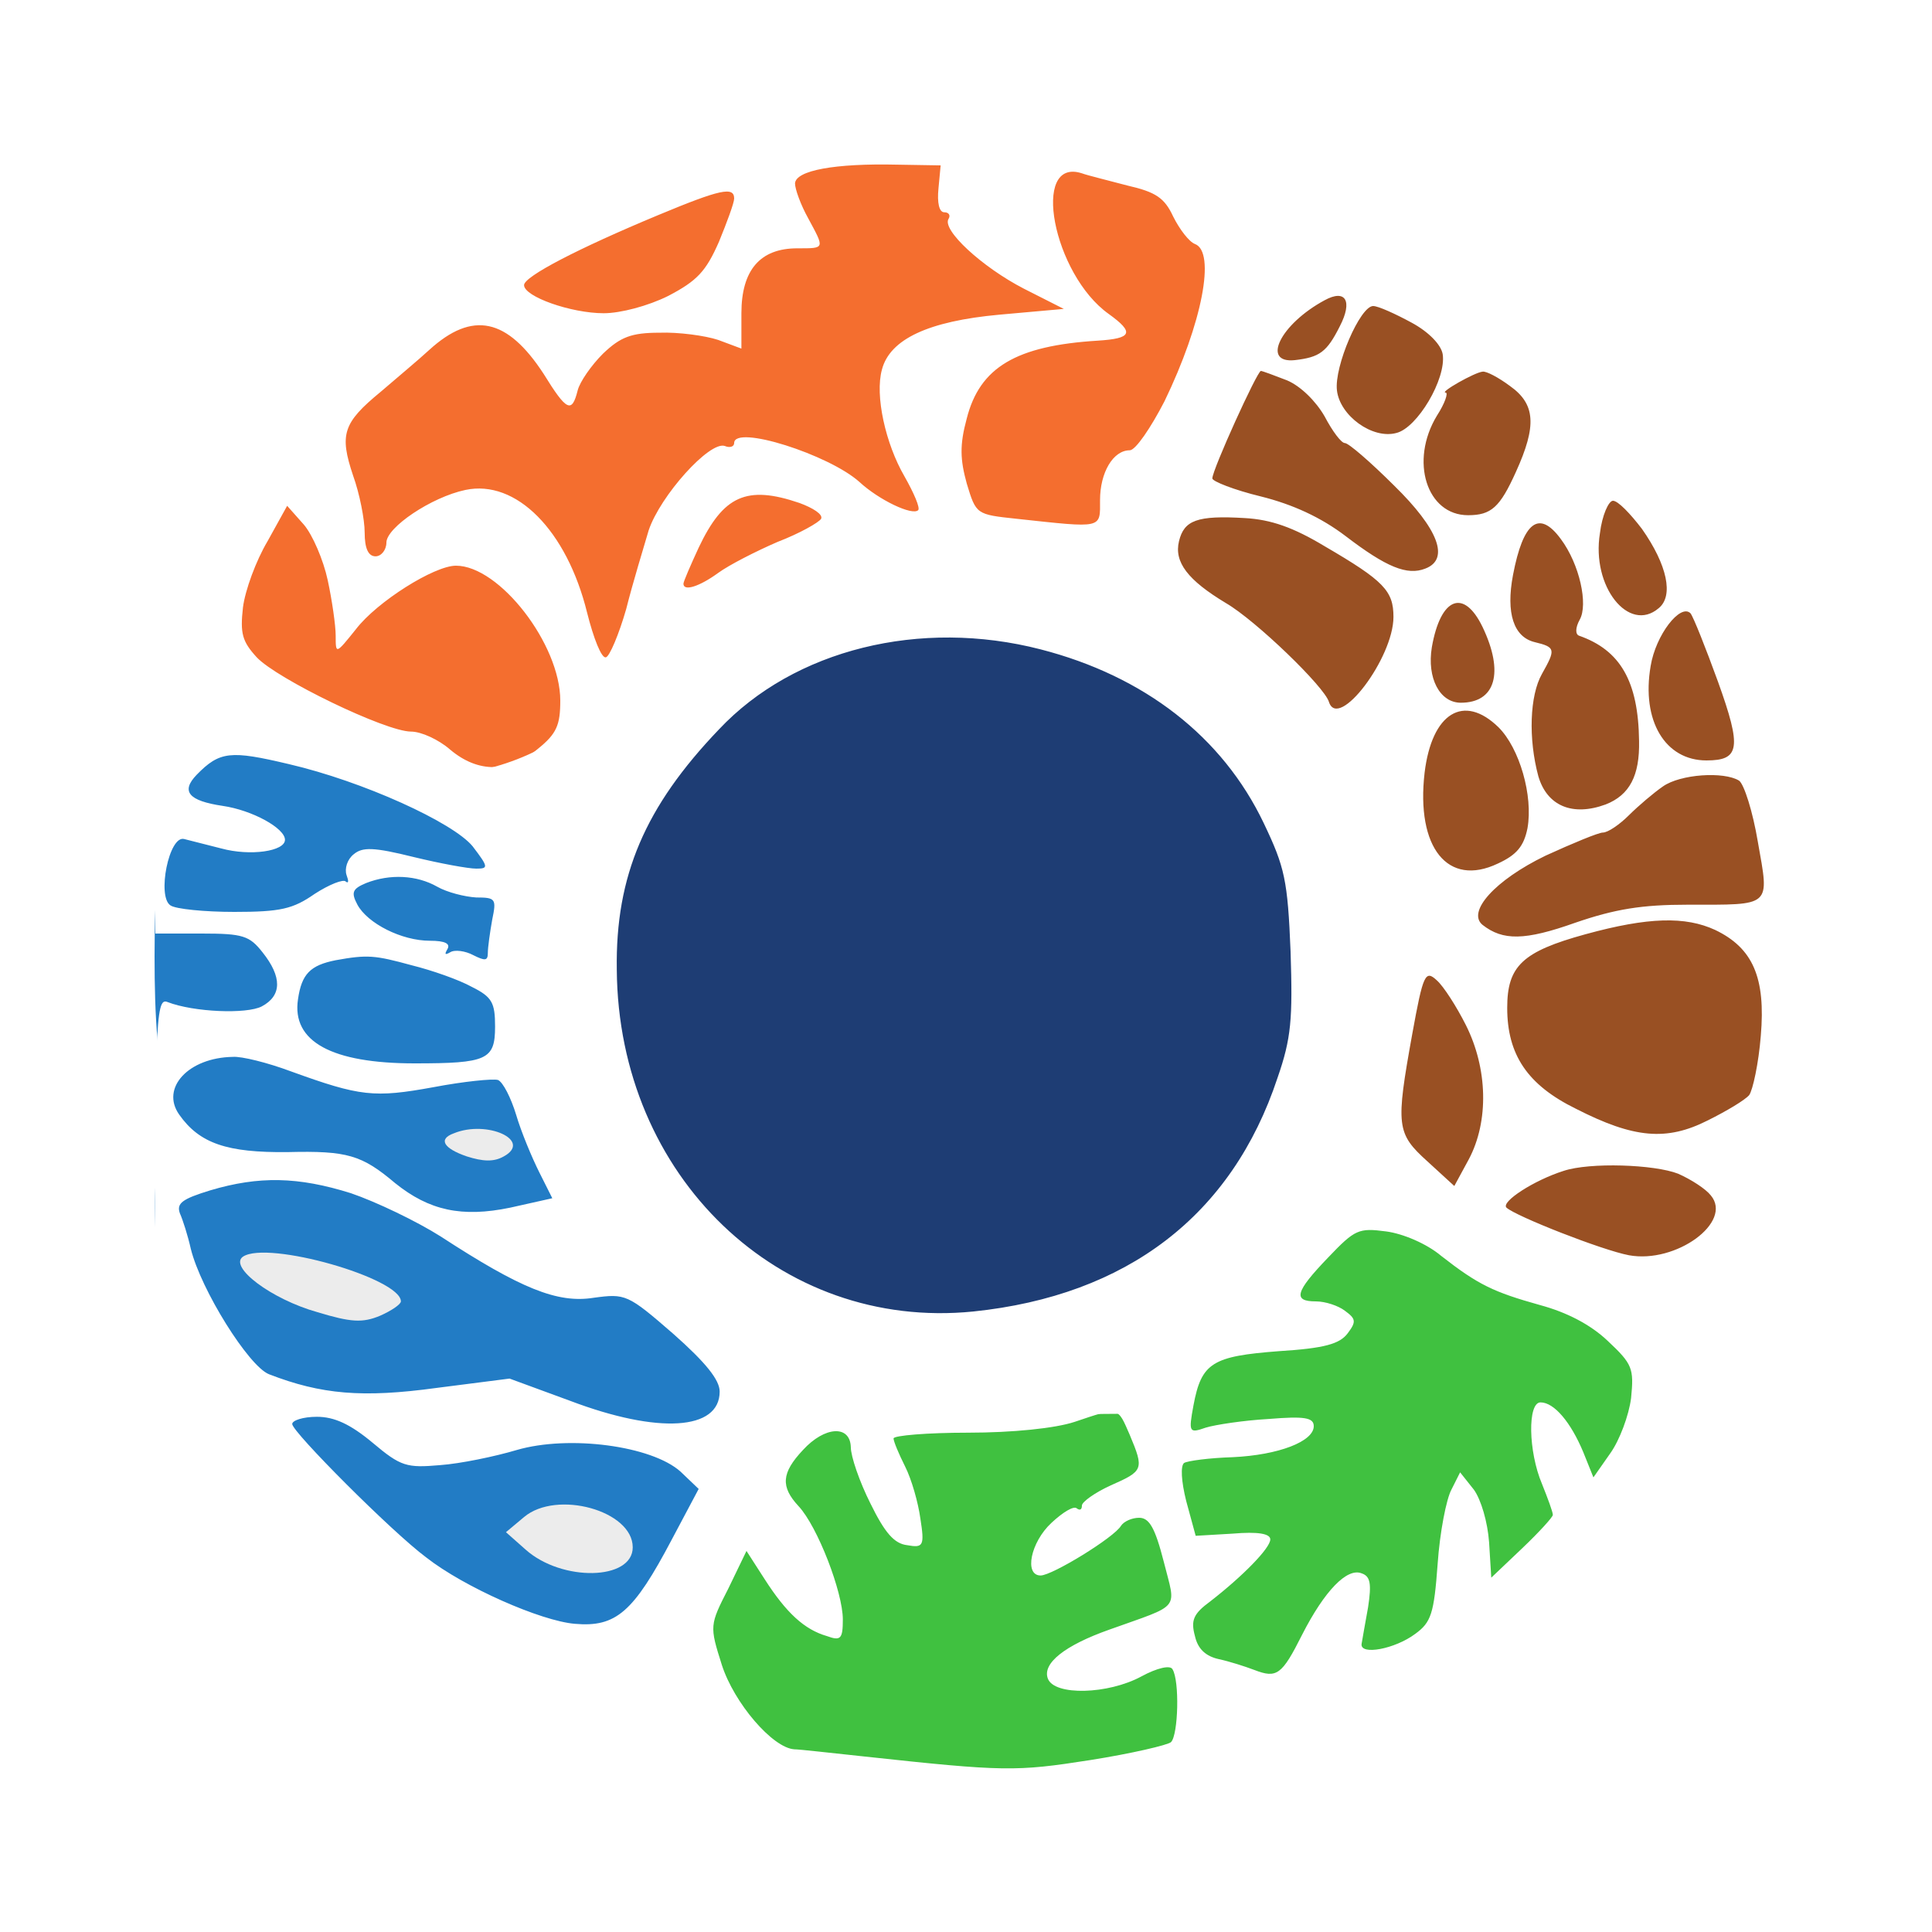 <svg width="100" height="100" viewBox="0 0 100 100" fill="none" xmlns="http://www.w3.org/2000/svg">
<rect width="100" height="100" fill="white"/>
<g clip-path="url(#clip0_23_658)">
<path d="M73.475 65.195C75.463 66.763 75.838 67.136 75.688 67.36C75.575 67.509 75.987 67.546 76.55 67.397C77.487 67.21 77.487 67.173 76.7 67.061C76.25 66.987 75.688 66.613 75.5 66.203C75.275 65.829 74.862 65.493 74.6 65.493C74.3 65.493 73.888 65.232 73.625 64.933C73.362 64.635 72.987 64.373 72.763 64.373C72.575 64.373 72.875 64.746 73.475 65.195Z" fill="#409640"/>
<path d="M69.125 66.987C69.425 67.173 70.025 67.36 70.4 67.36C71.375 67.36 71.075 67.136 69.687 66.837C68.862 66.65 68.712 66.688 69.125 66.987Z" fill="#409640"/>
<path d="M70.738 68.181C70.813 68.443 70.513 69.078 70.025 69.6C69.238 70.459 69.201 70.571 69.838 70.571C70.213 70.571 70.475 70.384 70.363 70.123C70.288 69.899 70.475 69.488 70.813 69.227C71.451 68.704 71.563 67.734 70.963 67.734C70.738 67.734 70.626 67.957 70.738 68.181Z" fill="#409640"/>
<path d="M77.15 68.031C77.338 68.33 79.625 68.181 79.625 67.882C79.625 67.808 79.025 67.733 78.275 67.733C77.562 67.733 77.037 67.882 77.15 68.031Z" fill="#409640"/>
<path d="M80.487 68.219C80.862 68.555 80.975 68.853 80.75 68.928C80.562 68.965 80.675 69.227 81.087 69.488C81.65 69.861 81.837 69.824 82.025 69.413C82.137 69.04 82.025 68.965 81.612 69.115C81.2 69.264 81.087 69.189 81.275 68.928C81.425 68.704 81.162 68.331 80.675 68.107C79.887 67.733 79.85 67.733 80.487 68.219Z" fill="#409640"/>
<path d="M62.938 70.944C62.6 71.28 62.45 71.653 62.563 71.765C62.675 71.915 62.938 71.765 63.125 71.466C63.275 71.205 64.175 70.832 65.075 70.72L66.688 70.459L65.113 70.384C64.138 70.347 63.35 70.57 62.938 70.944Z" fill="#409640"/>
<path d="M68.113 72.698C69.313 73.706 69.35 74.005 68.488 74.677C68.113 74.938 68 75.2 68.263 75.2C68.488 75.2 68.975 74.826 69.313 74.341C69.875 73.557 69.838 73.482 68.863 72.698C67.475 71.578 66.838 71.578 68.113 72.698Z" fill="#409640"/>
<path d="M62.038 72.661C62 73.483 62.45 73.744 63.125 73.258C63.575 72.96 63.575 72.922 63.05 73.109C62.675 73.221 62.375 73.072 62.263 72.661C62.113 72.064 62.075 72.064 62.038 72.661Z" fill="#409640"/>
<path d="M81.35 73.184C82.025 74.154 82.4 74.192 82.025 73.221C81.913 72.922 81.575 72.549 81.275 72.437C80.863 72.288 80.863 72.437 81.35 73.184Z" fill="#409640"/>
<path d="M75.725 73.856C75.837 74.192 76.137 74.453 76.325 74.453C76.812 74.453 76.512 73.594 75.95 73.408C75.687 73.333 75.575 73.483 75.725 73.856Z" fill="#409640"/>
<path d="M74 74.715C74 75.349 74.3 75.312 74.975 74.677C75.425 74.192 75.425 74.117 74.75 74.192C74.338 74.229 74 74.453 74 74.715Z" fill="#409640"/>
<path d="M78.313 74.827C78.2 75.2 78.275 75.872 78.5 76.32C78.8 76.843 78.8 77.067 78.5 77.067C78.275 77.067 78.2 77.216 78.313 77.44C78.425 77.627 78.725 77.814 78.913 77.814C79.138 77.814 79.175 77.627 79.063 77.44C78.95 77.216 79.025 77.067 79.25 77.067C79.475 77.067 79.4 76.805 79.063 76.469C78.688 76.059 78.538 75.536 78.65 74.976C78.95 73.894 78.65 73.781 78.313 74.827Z" fill="#409640"/>
<path d="M50 74.752C50 74.901 50.638 74.976 51.425 74.901C53.825 74.677 54.013 74.528 51.987 74.491C50.9 74.491 50 74.603 50 74.752Z" fill="#409640"/>
<path d="M47.338 76.021C47.675 76.992 48.538 77.178 48.763 76.32C48.913 75.871 48.875 75.834 48.575 76.282C48.275 76.693 48.163 76.618 47.938 75.984C47.825 75.573 47.563 75.2 47.375 75.2C47.188 75.2 47.15 75.573 47.338 76.021Z" fill="#409640"/>
<path d="M66.125 75.573C65.638 75.909 65.638 75.947 66.125 75.947C66.425 75.947 66.95 75.76 67.25 75.573C67.738 75.237 67.738 75.2 67.25 75.2C66.95 75.2 66.425 75.387 66.125 75.573Z" fill="#409640"/>
<path d="M55.363 76.88C55.363 77.216 55.513 77.29 55.775 77.104C56 76.954 56.45 76.693 56.75 76.581C57.088 76.469 56.938 76.357 56.338 76.357C55.738 76.32 55.363 76.506 55.363 76.88Z" fill="#409640"/>
<path d="M66.125 77.066C66.125 77.253 65.487 77.514 64.737 77.738C63.95 77.925 63.65 78.111 64.062 78.149C64.7 78.186 64.7 78.261 64.25 78.559C63.837 78.821 63.95 78.933 64.812 78.895C65.45 78.895 65.712 78.783 65.487 78.671C64.4 78.261 65.112 77.85 66.612 77.999C67.7 78.111 67.962 78.074 67.437 77.85L66.687 77.551L67.437 77.365C68.075 77.253 68 77.178 67.175 76.991C66.575 76.879 66.125 76.917 66.125 77.066Z" fill="#409640"/>
<path d="M43.588 77.888C43.85 78.261 44.225 78.56 44.413 78.56C44.6 78.56 44.75 78.261 44.713 77.888C44.713 77.477 44.638 77.44 44.488 77.739C44.338 78.112 44.188 78.112 43.7 77.739C43.138 77.291 43.1 77.328 43.588 77.888Z" fill="#409640"/>
<path d="M53.375 77.813C53.375 78 53.413 78.224 53.487 78.299C53.525 78.373 53.263 78.709 52.925 79.083C52.513 79.493 52.25 80.315 52.25 81.211C52.25 82.517 52.325 82.629 53.112 82.517C53.562 82.405 54.125 82.331 54.312 82.293C54.538 82.256 54.275 82.107 53.75 81.957C52.737 81.696 52.212 80.165 53 79.68C53.225 79.531 53.45 79.12 53.525 78.784C53.562 78.411 53.862 77.963 54.163 77.776C54.575 77.515 54.575 77.44 54.05 77.44C53.675 77.44 53.375 77.589 53.375 77.813Z" fill="#409640"/>
<path d="M79.063 78.821L78.425 79.866L79.288 79.045C79.738 78.597 80.038 78.112 79.925 77.999C79.813 77.888 79.438 78.261 79.063 78.821Z" fill="#409640"/>
<path d="M48.35 78.859C48.2 79.344 48.163 79.829 48.275 79.941C48.388 80.091 48.313 80.389 48.088 80.688C47.788 81.024 47.788 81.173 48.088 81.173C48.575 81.173 48.988 79.643 48.8 78.672C48.65 78.112 48.613 78.112 48.35 78.859Z" fill="#409640"/>
<path d="M44.75 79.194C44.75 79.754 45.688 80.688 46.737 81.21C47.45 81.546 47.45 81.472 46.625 80.8C46.1 80.352 45.462 79.717 45.237 79.381C44.975 79.045 44.75 78.97 44.75 79.194Z" fill="#409640"/>
<path d="M56.375 80.874C55.438 81.509 54.987 81.92 55.325 81.808C55.663 81.696 56 81.696 56.075 81.882C56.15 82.032 56.675 81.584 57.237 80.912C58.55 79.418 58.513 79.418 56.375 80.874Z" fill="#409640"/>
<path d="M70.138 80.427C70.513 80.837 70.813 81.173 70.888 81.173C70.925 81.173 70.925 80.837 70.888 80.427C70.85 79.979 70.588 79.68 70.175 79.68C69.538 79.68 69.538 79.717 70.138 80.427Z" fill="#409640"/>
<path d="M73.55 81.546C73.438 82.181 73.475 82.778 73.625 82.853C73.738 82.927 73.888 82.405 73.925 81.695C74.038 80.127 73.775 80.015 73.55 81.546Z" fill="#409640"/>
<path d="M64.888 81.845C64.513 82.219 64.25 82.741 64.25 83.003C64.25 83.264 63.988 83.376 63.538 83.227C63.163 83.115 62.675 83.264 62.413 83.563C61.925 84.16 62.188 85.653 62.788 85.653C63.275 85.653 63.2 84.981 62.675 84.795C62.3 84.683 62.375 84.421 62.863 83.936C63.2 83.563 63.5 83.413 63.5 83.637C63.5 83.824 63.8 84.011 64.175 84.011C64.7 84.011 64.813 83.787 64.7 83.152C64.625 82.667 64.7 82.293 64.925 82.293C65.113 82.293 65.375 82.032 65.525 81.733C65.788 80.987 65.638 81.024 64.888 81.845Z" fill="#409640"/>
<path d="M59.375 82.48C59.113 82.816 59 83.152 59.15 83.301C59.263 83.413 59.375 83.338 59.375 83.077C59.375 82.816 59.563 82.741 59.75 82.853C59.975 82.965 60.125 82.816 60.125 82.517C60.125 81.77 59.975 81.77 59.375 82.48Z" fill="#409640"/>
<path d="M39.125 82.816C39.125 82.928 39.65 83.488 40.25 84.085C41.6 85.429 41.712 85.13 40.438 83.674C39.612 82.741 39.125 82.442 39.125 82.816Z" fill="#409640"/>
<path d="M43.925 84.16C43.85 84.981 43.925 85.653 44.075 85.653C44.262 85.653 44.375 84.981 44.375 84.16C44.375 83.339 44.3 82.667 44.225 82.667C44.15 82.667 44 83.339 43.925 84.16Z" fill="#409640"/>
<path d="M46.625 83.786C46.625 83.973 46.888 84.16 47.188 84.16C47.487 84.16 47.75 83.973 47.75 83.786C47.75 83.562 47.487 83.413 47.188 83.413C46.888 83.413 46.625 83.562 46.625 83.786Z" fill="#409640"/>
<path d="M56.562 83.787C56.3 84.235 56.638 84.235 57.688 83.787C58.4 83.488 58.4 83.451 57.612 83.451C57.163 83.413 56.675 83.563 56.562 83.787Z" fill="#409640"/>
<path d="M54.8 84.496C54.95 84.869 54.8 84.981 54.2 84.832C53.6 84.683 53.488 84.757 53.638 85.205C53.788 85.541 53.713 85.691 53.488 85.541C53.3 85.429 53.113 85.541 53.113 85.84C53.113 86.661 53.488 86.512 54.8 85.168C55.813 84.16 55.888 83.936 55.288 83.936C54.838 83.936 54.65 84.123 54.8 84.496Z" fill="#409640"/>
<path d="M37.625 84.832C38.038 85.653 38.788 85.653 38.712 84.795C38.712 84.496 38.638 84.496 38.487 84.832C38.337 85.205 38.15 85.168 37.737 84.645C37.25 84.011 37.25 84.048 37.625 84.832Z" fill="#409640"/>
<path d="M50.75 84.533C50.75 84.72 51.013 84.907 51.312 84.907C51.612 84.907 51.875 84.72 51.875 84.533C51.875 84.309 51.612 84.16 51.312 84.16C51.013 84.16 50.75 84.309 50.75 84.533Z" fill="#409640"/>
<path d="M50.038 87.258C50 87.856 50.188 87.93 51.462 87.707C52.625 87.52 52.962 87.594 53.15 88.154C53.375 88.677 53.487 88.715 53.75 88.266C54.275 87.445 53.9 87.221 52.062 87.258C51.125 87.296 50.3 87.147 50.225 86.96C50.112 86.736 50.038 86.885 50.038 87.258Z" fill="#409640"/>
<path d="M39.013 87.408C38.525 87.856 38.75 88.229 39.988 89.2C40.925 89.872 41.863 90.171 43.475 90.283C44.938 90.395 45.388 90.357 44.75 90.133C43.963 89.872 44.15 89.835 45.613 89.797C46.625 89.76 47.338 89.611 47.188 89.424C47.075 89.237 47.488 89.088 48.125 89.088C48.763 89.125 49.363 89.013 49.513 88.901C49.625 88.752 49.175 88.64 48.463 88.64C47.75 88.64 47 88.789 46.813 88.976C46.438 89.312 43.813 89.573 41.713 89.424C40.55 89.387 38.938 88.117 39.313 87.557C39.575 87.109 39.388 86.997 39.013 87.408Z" fill="#409640"/>
<path d="M58.438 87.557C57.838 87.818 57.95 87.856 58.925 87.744C59.563 87.669 60.125 87.744 60.125 87.93C60.125 88.154 60.313 88.192 60.538 88.042C60.838 87.893 60.8 87.706 60.463 87.482C59.825 87.072 59.413 87.109 58.438 87.557Z" fill="#409640"/>
<path d="M52.962 89.125C53.15 89.312 53.675 89.386 54.162 89.312C54.912 89.2 54.875 89.125 53.825 88.976C53.075 88.864 52.737 88.901 52.962 89.125Z" fill="#409640"/>
<path d="M58.813 89.946C58.213 90.245 57.95 90.469 58.25 90.469C58.55 90.469 59.225 90.245 59.75 89.946C60.95 89.274 60.313 89.274 58.813 89.946Z" fill="#409640"/>
<path d="M55.026 90.544C54.913 90.731 55.363 90.88 55.963 90.88C56.601 90.88 57.126 90.805 57.126 90.731C57.126 90.432 55.213 90.245 55.026 90.544Z" fill="#409640"/>
<path d="M49.738 91.141C50.075 91.216 50.675 91.216 51.05 91.141C51.388 91.028 51.088 90.954 50.375 90.954C49.663 90.954 49.363 91.028 49.738 91.141Z" fill="#409640"/>
<path d="M70.1 65.083C69.95 65.307 69.95 65.68 70.1 65.942C70.25 66.166 70.213 66.24 69.95 66.091C69.725 65.979 69.463 66.016 69.35 66.203C69.237 66.39 69.575 66.651 70.062 66.763C70.588 66.912 70.925 67.174 70.812 67.323C70.7 67.51 70.812 67.734 71.037 67.808C71.675 68.032 70.662 70.571 69.912 70.683C69.575 70.72 68.112 70.758 66.65 70.72C63.875 70.72 62.375 71.392 62.375 72.699C62.375 73.184 62.562 73.222 63.5 72.886C64.138 72.699 65.375 72.587 66.312 72.662C67.925 72.774 68.525 72.475 67.55 72.102C67.287 71.99 67.25 71.878 67.438 71.878C67.662 71.84 68.3 72.214 68.862 72.699C69.838 73.483 69.875 73.558 69.312 74.342C68.975 74.79 68 75.387 67.138 75.648C66.275 75.872 65.45 76.283 65.3 76.47C65 76.918 65.263 77.44 65.787 77.44C66.013 77.44 66.088 77.291 65.938 77.104C65.825 76.918 66.2 76.806 66.763 76.843C68.112 76.992 68.45 78.187 67.175 78.224C66.688 78.224 66.537 78.336 66.8 78.448C67.025 78.523 67.138 78.822 66.987 79.046C66.838 79.307 67.062 79.232 67.475 78.934C67.85 78.635 68.075 78.523 67.925 78.71C67.775 78.896 67.812 79.307 68 79.68C68.3 80.203 68.188 80.278 67.475 80.166C66.987 80.054 66.425 80.24 66.088 80.651C65.787 81.024 65.75 81.211 65.938 81.099C66.162 80.95 66.388 81.211 66.388 81.659C66.463 82.294 66.388 82.368 66.125 81.92C65.825 81.435 65.713 81.472 65.188 82.107C64.888 82.518 64.7 83.115 64.775 83.451C64.85 83.862 64.662 84.011 64.062 83.974C62.75 83.824 62.15 84.347 62.825 85.056C63.35 85.542 63.462 85.579 63.65 85.094C63.763 84.795 64.062 84.534 64.325 84.534C64.7 84.534 64.7 84.608 64.287 84.87C63.612 85.28 64.4 85.766 65.3 85.467C66.2 85.168 67.588 82.854 67.362 81.995C67.25 81.472 67.475 81.174 68.338 80.8C68.975 80.539 69.5 80.203 69.5 80.016C69.5 79.83 69.8 79.68 70.175 79.68C70.925 79.68 71.75 81.248 71.75 82.779C71.75 83.376 71.9 83.75 72.125 83.6C72.35 83.488 72.5 83.526 72.5 83.712C72.5 83.899 72.725 84.048 72.987 84.048C73.25 84.048 73.475 83.488 73.55 82.704C73.588 81.958 73.662 80.502 73.775 79.494C73.85 78.448 73.963 77.328 73.963 76.955C74 76.582 74.188 76.395 74.375 76.507C74.6 76.619 74.75 76.507 74.75 76.208C74.75 75.499 75.838 75.088 76.438 75.574C76.662 75.76 77.037 75.798 77.188 75.648C77.375 75.499 77.375 75.611 77.225 75.872C77.075 76.134 77.15 76.582 77.375 76.88C77.638 77.179 77.713 77.44 77.525 77.44C77.375 77.44 77.6 77.776 78.05 78.187C78.875 78.971 79.438 79.195 79.062 78.56C78.95 78.336 79.025 78.187 79.213 78.187C79.85 78.187 79.7 77.515 78.838 76.656C78.237 76.059 78.125 75.648 78.312 74.752C78.463 74.118 78.425 73.707 78.237 73.819C78.05 73.931 77.9 73.371 77.938 72.587C77.938 71.766 78.088 71.28 78.275 71.467C78.688 71.878 79.7 71.504 79.4 71.056C79.025 70.422 79.812 70.72 80.787 71.579C81.312 72.027 81.912 72.886 82.1 73.483C82.438 74.491 82.513 74.528 83.112 73.931C83.787 73.222 83.938 71.952 83.412 71.131C83.188 70.795 83 70.758 82.85 71.056C82.7 71.28 82.362 71.467 82.138 71.467C81.838 71.467 81.875 71.355 82.213 71.131C82.588 70.907 82.625 70.646 82.325 70.123C82.1 69.712 81.838 69.451 81.725 69.488C81.125 69.638 80 69.078 80 68.592C80 68.182 79.625 68.07 78.688 68.182C77.825 68.219 77.225 68.07 77.037 67.771C76.85 67.472 76.438 67.36 76.062 67.472C75.725 67.622 75.575 67.584 75.688 67.398C75.8 67.211 75.725 66.95 75.537 66.8C75.35 66.688 75.013 66.875 74.825 67.211C74.525 67.734 74.45 67.734 74.263 67.025C74.15 66.576 74.225 66.315 74.412 66.464C75.088 66.875 74.713 66.166 73.925 65.457C73.025 64.747 71.525 64.486 71.938 65.121C72.237 65.643 71.263 65.606 70.737 65.083C70.438 64.784 70.25 64.784 70.1 65.083ZM76.55 74.006C76.625 74.267 76.287 74.454 75.725 74.454C74.713 74.454 74.412 73.894 75.237 73.595C75.875 73.334 76.362 73.483 76.55 74.006ZM70.85 74.64C70.85 75.163 70.625 75.574 70.362 75.574C69.725 75.574 69.725 74.827 70.362 74.79C70.7 74.79 70.7 74.715 70.325 74.566C70.1 74.491 69.95 74.23 70.1 74.043C70.475 73.408 70.85 73.707 70.85 74.64Z" fill="#40C140"/>
<path d="M56 74.416C56 74.603 56.263 75.051 56.6 75.387C57.125 75.872 57.312 75.91 57.538 75.499C58.1 74.603 57.875 74.08 56.938 74.08C56.413 74.08 56 74.23 56 74.416Z" fill="#40C140"/>
<path d="M53.638 74.715C53.488 74.827 52.1 74.939 50.563 74.901C47.525 74.864 47.338 75.013 48.313 76.693C48.875 77.701 49.063 79.979 48.575 80.613C48.425 80.837 47.825 81.211 47.263 81.472C46.4 81.845 46.025 81.808 45.2 81.323C44.638 81.024 44.488 80.837 44.825 80.949C45.388 81.099 45.388 80.987 45.05 79.941C44.525 78.485 43.588 77.664 43.175 78.299C42.988 78.597 42.875 78.597 42.875 78.336C42.875 77.664 43.325 77.44 43.85 77.851C44.263 78.187 44.263 78 44 76.992C43.775 76.32 43.625 75.723 43.625 75.723C43.625 75.387 42.463 75.349 42.275 75.648C42.125 75.909 42.163 75.947 42.425 75.797C42.688 75.648 42.875 75.76 42.875 76.133C42.875 76.469 42.725 76.619 42.5 76.507C41.825 76.096 42.088 77.701 42.875 78.672C43.288 79.195 43.625 80.053 43.625 80.576C43.625 81.099 43.775 81.547 43.925 81.547C44.113 81.547 44.3 82.48 44.338 83.637L44.413 85.728L43.363 85.579C41.6 85.28 41.225 85.131 40.738 84.533C40.325 84.048 40.213 84.048 39.875 84.533C39.575 85.019 39.5 85.019 39.5 84.459C39.5 84.123 39.313 83.376 39.125 82.816C38.675 81.621 38.15 81.92 37.663 83.675C37.363 84.72 37.4 84.832 38.038 84.72C38.75 84.571 39.013 85.056 38.413 85.429C38.263 85.541 38.188 86.064 38.3 86.587C38.413 87.296 38.638 87.483 39.05 87.333C39.388 87.221 39.538 87.221 39.425 87.371C39.275 87.483 39.538 87.968 40.025 88.453C40.85 89.275 41.338 89.424 45.763 90.059C47 90.245 48.238 90.544 48.5 90.693C48.763 90.843 49.1 90.731 49.288 90.469C49.588 90.021 49.663 90.021 49.963 90.469C50.375 91.104 54.35 91.104 55.1 90.469C55.4 90.245 56 90.133 56.488 90.283C57.538 90.544 59.225 90.133 58.625 89.76C58.325 89.573 58.363 89.424 58.775 89.275C59.113 89.125 59.375 89.237 59.375 89.461C59.375 90.208 59.9 89.387 60.013 88.453C60.163 87.52 60.163 87.52 56.113 88.267C55.213 88.416 54.5 88.416 54.5 88.267C54.5 88.117 54.238 87.893 53.975 87.781C53.6 87.632 53.488 87.744 53.638 88.117C53.75 88.416 53.6 88.677 53.338 88.677C53.038 88.715 53.338 88.864 53.938 89.013L55.063 89.349L53.938 89.275C53 89.2 52.85 89.051 52.925 88.304C53.038 87.483 52.963 87.445 51.538 87.707C50.263 87.931 50 87.856 50 87.333C50 86.848 50.263 86.773 51.275 86.96C52.325 87.184 52.625 87.072 52.963 86.475C53.188 86.064 53.225 85.616 53.075 85.467C52.925 85.28 53.038 85.317 53.338 85.467C53.75 85.691 53.825 85.616 53.638 85.205C53.488 84.757 53.6 84.683 54.2 84.832C54.8 84.981 54.95 84.869 54.8 84.496C54.65 84.16 54.838 83.936 55.213 83.899C56.975 83.787 58.85 83.227 59.263 82.704C59.6 82.219 59.525 81.995 58.738 81.509L57.8 80.875L58.625 80.613C59.225 80.427 59.338 80.24 59.038 79.941C58.588 79.493 56.525 81.173 56.15 82.368C56.038 82.741 55.775 82.928 55.55 82.816C55.325 82.667 55.363 82.443 55.663 82.256C56.075 81.995 56.038 81.92 55.55 81.92C55.175 81.92 54.875 82.069 54.875 82.219C54.875 82.368 54.275 82.555 53.525 82.592L52.138 82.704L52.363 80.613C52.475 79.456 52.738 78.299 52.963 78.037C53.188 77.776 53.3 77.477 53.225 77.403C53.113 77.328 53.6 77.253 54.238 77.253C54.988 77.253 55.4 77.067 55.363 76.768C55.288 76.544 55.513 76.32 55.813 76.32C56.488 76.32 56.525 75.984 55.85 75.088C55.363 74.453 54.088 74.229 53.638 74.715ZM47.75 83.787C47.75 83.973 47.488 84.16 47.188 84.16C46.888 84.16 46.625 83.973 46.625 83.787C46.625 83.563 46.888 83.413 47.188 83.413C47.488 83.413 47.75 83.563 47.75 83.787ZM51.875 84.533C51.875 84.72 51.613 84.907 51.313 84.907C51.013 84.907 50.75 84.72 50.75 84.533C50.75 84.309 51.013 84.16 51.313 84.16C51.613 84.16 51.875 84.309 51.875 84.533ZM43.925 87.856C44.038 88.565 43.925 88.677 43.438 88.491C43.1 88.379 42.725 88.267 42.65 88.267C42.575 88.267 42.5 87.931 42.5 87.483C42.5 86.4 43.775 86.699 43.925 87.856ZM50.9 89.349C50.825 89.424 50.525 89.312 50.263 89.088C49.963 88.827 49.625 88.752 49.513 88.901C49.363 89.013 48.763 89.125 48.125 89.088C47.488 89.088 47.075 89.237 47.188 89.424C47.338 89.611 46.663 89.723 45.613 89.723C44.45 89.685 44.188 89.611 44.938 89.499C45.575 89.424 46.4 89.2 46.813 89.051C49.25 88.043 49.438 88.005 50.263 88.603C50.675 88.939 50.975 89.275 50.9 89.349Z" fill="#40C140"/>
<path d="M63.612 76.208C62.487 76.357 61.512 77.44 62.487 77.44C62.787 77.44 62.712 77.589 62.375 77.813C61.887 78.112 61.925 78.186 62.487 78.186C62.862 78.186 63.05 78.336 62.937 78.56C62.637 79.045 63.5 79.045 64.25 78.56C64.737 78.261 64.7 78.186 64.1 78.186C63.387 78.186 63.387 78.149 64.175 77.44C64.625 76.992 65 76.507 65 76.32C65 76.096 64.962 75.984 64.925 76.021C64.85 76.021 64.287 76.133 63.612 76.208Z" fill="#40C140"/>
<path d="M60.875 63.627L71.188 63.253L83.562 65.493L86.75 81.92H60.875V63.627Z" fill="#40C140"/>
<path fill-rule="evenodd" clip-rule="evenodd" d="M27.875 50.187C27.875 51.078 27.78 51.946 27.6 52.783C30.506 55.038 32.375 58.555 32.375 62.507C32.375 63.23 32.312 63.938 32.193 64.627C35.471 66.843 37.625 70.585 37.625 74.827C37.625 81.631 32.084 87.147 25.25 87.147C18.416 87.147 12.875 81.631 12.875 74.827C12.875 74.078 12.942 73.344 13.071 72.632C9.963 70.407 8 66.702 8 62.507C8 60.828 8.315 59.226 8.892 57.767C8.133 55.466 8 52.543 8 49.5C8 42.696 8.666 37.867 15.5 37.867C22.335 37.867 27.875 43.383 27.875 50.187Z" fill="#227CC5"/>
<path fill-rule="evenodd" clip-rule="evenodd" d="M57.027 28.405C52.978 30.733 48.157 30.523 44.421 28.272C44.003 28.589 43.56 28.884 43.092 29.152C40.34 30.734 37.231 31.144 34.349 30.537C33.613 33.769 31.577 36.698 28.467 38.485C22.549 41.888 14.98 39.869 11.563 33.976C8.146 28.083 10.174 20.549 16.092 17.147C18.845 15.565 21.953 15.155 24.835 15.761C25.572 12.53 27.607 9.601 30.717 7.813C34.766 5.486 39.587 5.696 43.323 7.947C43.741 7.63 44.184 7.335 44.652 7.067C50.571 3.665 58.139 5.683 61.556 11.576C64.974 17.469 62.946 25.003 57.027 28.405Z" fill="#F46E2F"/>
<path fill-rule="evenodd" clip-rule="evenodd" d="M74.376 62.382C70.199 58.104 69.77 51.58 73.031 46.841C72.851 46.676 72.674 46.505 72.501 46.328C70.362 44.138 69.206 41.358 69.025 38.531C67.067 37.95 65.228 36.876 63.702 35.315C58.939 30.436 59.05 22.636 63.95 17.893C68.851 13.15 76.686 13.261 81.45 18.14C83.588 20.331 84.745 23.11 84.926 25.937C86.883 26.519 88.723 27.592 90.248 29.154C94.425 33.432 94.854 39.956 91.593 44.695C91.773 44.86 91.95 45.031 92.123 45.208C96.887 50.087 96.776 57.886 91.875 62.629C86.974 67.371 79.139 67.261 74.376 62.382Z" fill="#995023"/>
<circle cx="49.625" cy="50.75" r="18.75" fill="#1E3D74"/>
<path d="M38.375 73.333L85.25 72.96V92H36.875L36.688 82.667L38.375 73.333Z" fill="#40C140"/>
<path d="M8 28.16L8.037 48.32H10.438C12.575 48.32 12.912 48.432 13.588 49.291C14.6 50.56 14.6 51.531 13.55 52.091C12.762 52.501 10.025 52.389 8.675 51.867C8.037 51.605 8 52.725 8 71.803V92H50H92V50V8H50H8V28.16ZM48.575 9.755C48.5 10.501 48.612 10.987 48.875 10.987C49.1 10.987 49.212 11.136 49.1 11.323C48.725 11.883 50.825 13.824 53 14.944L55.062 15.989L51.725 16.288C48.05 16.624 46.062 17.557 45.65 19.125C45.275 20.469 45.837 22.971 46.812 24.651C47.3 25.509 47.638 26.293 47.525 26.405C47.225 26.704 45.5 25.883 44.487 24.949C42.913 23.531 38 21.963 38 22.933C38 23.12 37.775 23.195 37.513 23.083C36.725 22.821 34.175 25.659 33.575 27.451C33.312 28.347 32.75 30.176 32.413 31.52C32.038 32.827 31.55 33.984 31.363 34.021C31.137 34.096 30.725 33.051 30.387 31.707C29.337 27.451 26.712 24.8 24.087 25.36C22.325 25.733 20 27.301 20 28.085C20 28.459 19.738 28.795 19.438 28.795C19.062 28.795 18.875 28.384 18.875 27.563C18.875 26.891 18.613 25.547 18.275 24.613C17.562 22.485 17.75 21.888 19.7 20.283C20.525 19.573 21.688 18.603 22.212 18.117C24.462 16.064 26.262 16.475 28.137 19.349C29.337 21.291 29.6 21.403 29.9 20.208C30.012 19.76 30.613 18.901 31.212 18.304C32.112 17.445 32.675 17.221 34.138 17.221C35.112 17.184 36.5 17.371 37.175 17.595L38.375 18.043V16.213C38.375 13.973 39.35 12.853 41.263 12.853C42.725 12.853 42.688 12.891 41.825 11.285C41.45 10.613 41.15 9.792 41.15 9.493C41.188 8.821 43.212 8.448 46.438 8.523L48.688 8.56L48.575 9.755ZM58.362 9.605C59.825 9.941 60.275 10.24 60.725 11.211C61.062 11.883 61.55 12.517 61.85 12.629C62.938 13.04 62.225 16.736 60.275 20.768C59.562 22.149 58.775 23.307 58.475 23.307C57.612 23.307 56.938 24.464 56.938 25.883C56.938 27.376 57.125 27.339 52.625 26.853C50.525 26.629 50.525 26.629 50.038 25.024C49.7 23.792 49.663 23.045 50.038 21.664C50.712 19.013 52.587 17.893 56.825 17.632C58.587 17.52 58.737 17.221 57.388 16.251C54.5 14.197 53.337 8.112 56 8.971C56.3 9.083 57.388 9.344 58.362 9.605ZM38 10.277C38 10.501 37.625 11.509 37.212 12.517C36.538 14.048 36.087 14.533 34.587 15.317C33.538 15.84 32.112 16.213 31.25 16.213C29.562 16.213 27.125 15.355 27.125 14.757C27.125 14.309 29.938 12.853 34.062 11.136C37.288 9.792 38 9.643 38 10.277ZM69.35 16.885C68.675 18.229 68.3 18.491 67.025 18.64C65.263 18.827 66.275 16.773 68.562 15.541C69.65 14.944 70.025 15.579 69.35 16.885ZM73.062 16.699C73.963 17.184 74.6 17.856 74.675 18.341C74.862 19.611 73.362 22.149 72.275 22.411C71.037 22.747 69.35 21.515 69.2 20.208C69.05 18.976 70.4 15.84 71.075 15.84C71.338 15.84 72.237 16.251 73.062 16.699ZM66.612 19.685C67.325 19.984 68.112 20.768 68.562 21.552C68.975 22.336 69.425 22.933 69.612 22.933C69.8 22.933 70.925 23.904 72.162 25.136C74.45 27.376 75.05 28.944 73.775 29.429C72.838 29.803 71.75 29.355 69.65 27.749C68.375 26.779 66.912 26.107 65.263 25.696C63.875 25.36 62.75 24.912 62.75 24.763C62.75 24.315 65.075 19.2 65.263 19.2C65.338 19.2 65.938 19.424 66.612 19.685ZM78.162 19.984C79.475 20.917 79.55 22.037 78.463 24.427C77.638 26.256 77.188 26.667 75.987 26.667C73.85 26.667 72.95 23.867 74.375 21.515C74.787 20.88 74.975 20.32 74.825 20.32C74.487 20.32 76.325 19.275 76.737 19.237C76.925 19.2 77.562 19.536 78.162 19.984ZM41.375 26.032C42.087 26.293 42.612 26.629 42.5 26.853C42.388 27.04 41.413 27.6 40.25 28.048C39.125 28.533 37.737 29.243 37.175 29.653C36.2 30.363 35.375 30.624 35.375 30.213C35.375 30.101 35.75 29.243 36.163 28.347C37.438 25.659 38.638 25.099 41.375 26.032ZM84.987 27.376C86.3 29.243 86.638 30.848 85.85 31.483C84.312 32.789 82.362 30.363 82.812 27.6C82.925 26.667 83.263 25.92 83.487 25.92C83.75 25.92 84.388 26.592 84.987 27.376ZM16.962 30.027C17.188 31.072 17.375 32.379 17.375 32.901C17.375 33.872 17.375 33.872 18.425 32.565C19.512 31.147 22.475 29.28 23.6 29.28C25.85 29.28 29 33.349 29 36.261C29 37.531 28.812 37.979 27.837 38.763C26.375 39.995 24.762 40.032 23.3 38.8C22.7 38.277 21.8 37.867 21.275 37.867C19.962 37.867 14.338 35.141 13.287 34.021C12.537 33.2 12.425 32.789 12.575 31.445C12.688 30.549 13.25 29.019 13.85 28.011L14.863 26.181L15.725 27.152C16.175 27.675 16.738 28.981 16.962 30.027ZM68.562 28.272C71.638 30.064 72.125 30.587 72.125 31.931C72.125 34.059 69.275 37.829 68.787 36.336C68.562 35.552 65 32.117 63.462 31.221C61.475 30.027 60.763 29.093 61.025 28.011C61.288 26.928 61.962 26.667 64.438 26.816C65.787 26.891 66.95 27.301 68.562 28.272ZM80.787 27.899C81.763 29.205 82.213 31.296 81.763 32.08C81.537 32.491 81.537 32.827 81.725 32.901C83.862 33.648 84.8 35.253 84.838 38.352C84.875 40.144 84.35 41.152 83.112 41.637C81.388 42.272 80.075 41.712 79.625 40.181C79.1 38.24 79.175 36 79.812 34.88C80.525 33.611 80.525 33.499 79.438 33.237C78.35 32.976 77.938 31.744 78.312 29.765C78.838 27.003 79.662 26.368 80.787 27.899ZM76.737 32.453C77.862 34.805 77.412 36.373 75.612 36.373C74.525 36.373 73.85 35.104 74.112 33.499C74.562 30.923 75.763 30.437 76.737 32.453ZM88.925 35.291C90.162 38.725 90.05 39.36 88.325 39.36C86.188 39.36 84.95 37.307 85.438 34.469C85.7 32.864 86.975 31.221 87.5 31.744C87.65 31.931 88.287 33.536 88.925 35.291ZM53.862 33.611C59.225 34.992 63.275 38.128 65.412 42.608C66.5 44.885 66.65 45.557 66.8 49.253C66.912 52.763 66.838 53.733 66.125 55.787C63.763 62.917 58.325 67.061 50.375 67.883C40.362 68.891 32 60.901 31.925 50.187C31.85 45.333 33.388 41.749 37.212 37.755C41.112 33.611 47.638 32.005 53.862 33.611ZM77.562 37.643C78.65 38.725 79.362 41.189 79.062 42.869C78.875 43.803 78.5 44.251 77.525 44.699C74.938 45.931 73.287 43.877 73.737 39.995C74.112 36.896 75.763 35.888 77.562 37.643ZM14.938 39.547C18.8 40.443 23.45 42.571 24.462 43.803C25.288 44.885 25.288 44.96 24.65 44.96C24.238 44.96 22.812 44.699 21.425 44.363C19.325 43.84 18.762 43.84 18.312 44.213C17.975 44.475 17.825 44.96 17.938 45.296C18.05 45.595 18.05 45.744 17.9 45.632C17.788 45.483 17.038 45.781 16.288 46.267C15.162 47.051 14.525 47.2 12.125 47.2C10.588 47.2 9.088 47.051 8.825 46.864C8.113 46.416 8.75 43.205 9.537 43.429C9.838 43.504 10.7 43.728 11.45 43.915C12.95 44.325 14.75 44.064 14.75 43.467C14.75 42.869 13.062 41.936 11.525 41.712C9.762 41.451 9.35 40.965 10.175 40.107C11.375 38.875 11.938 38.837 14.938 39.547ZM90.013 40.405C90.275 40.592 90.725 42.011 90.987 43.579C91.588 46.976 91.737 46.827 87.35 46.827C84.987 46.827 83.6 47.051 81.537 47.76C78.912 48.693 77.787 48.693 76.737 47.872C75.912 47.2 77.375 45.557 80 44.288C81.388 43.653 82.737 43.093 82.963 43.093C83.225 43.093 83.825 42.683 84.312 42.197C84.8 41.712 85.588 41.04 86.075 40.704C86.975 40.069 89.225 39.92 90.013 40.405ZM22.625 45.893C23.15 46.192 24.05 46.416 24.65 46.453C25.663 46.453 25.7 46.528 25.475 47.611C25.363 48.245 25.25 49.029 25.25 49.328C25.25 49.739 25.1 49.739 24.5 49.44C24.087 49.216 23.525 49.141 23.3 49.291C23.038 49.44 23 49.403 23.15 49.141C23.337 48.843 23.038 48.693 22.25 48.693C20.788 48.693 19.025 47.797 18.5 46.827C18.163 46.192 18.238 46.005 18.95 45.707C20.188 45.221 21.575 45.296 22.625 45.893ZM88.775 48.133C90.725 49.067 91.4 50.597 91.138 53.621C91.025 55.04 90.725 56.421 90.537 56.683C90.312 56.944 89.375 57.504 88.4 57.989C86.263 59.072 84.575 58.923 81.575 57.392C79.062 56.16 78.013 54.592 78.013 52.165C78.013 50 78.8 49.253 82.062 48.357C85.325 47.461 87.237 47.424 88.775 48.133ZM21.312 49.963C22.363 50.224 23.75 50.709 24.425 51.083C25.475 51.605 25.625 51.904 25.625 53.136C25.625 54.853 25.212 55.04 21.462 55.04C17.188 55.04 15.088 53.92 15.425 51.717C15.613 50.411 16.062 49.963 17.375 49.701C19.025 49.403 19.4 49.44 21.312 49.963ZM75.875 53.061C77 55.301 77.075 58.027 76.025 60.005L75.275 61.387L73.888 60.117C72.275 58.661 72.237 58.288 73.1 53.509C73.662 50.411 73.775 50.187 74.375 50.747C74.713 51.045 75.388 52.091 75.875 53.061ZM15.05 55.451C18.65 56.757 19.363 56.832 22.438 56.272C24.012 55.973 25.512 55.824 25.775 55.899C26.038 56.011 26.45 56.832 26.712 57.691C26.975 58.587 27.538 59.931 27.913 60.677L28.587 62.021L26.413 62.507C23.9 63.029 22.212 62.656 20.45 61.237C18.725 59.781 17.975 59.557 14.9 59.632C11.75 59.669 10.325 59.184 9.275 57.691C8.3 56.309 9.762 54.741 12.05 54.704C12.5 54.667 13.85 55.003 15.05 55.451ZM86.862 60.752C87.537 61.051 88.287 61.536 88.55 61.872C89.713 63.253 86.75 65.419 84.312 64.971C82.925 64.709 78.463 62.955 77.975 62.507C77.675 62.208 79.4 61.088 80.938 60.603C82.287 60.155 85.625 60.267 86.862 60.752ZM18.163 61.76C19.475 62.208 21.575 63.216 22.812 64C26.938 66.688 28.85 67.472 30.725 67.173C32.375 66.949 32.487 66.987 34.85 69.04C36.538 70.533 37.25 71.429 37.25 72.027C37.25 74.043 34.062 74.229 29.525 72.512L26.375 71.355L22.587 71.84C18.762 72.363 16.625 72.176 13.925 71.131C12.875 70.72 10.4 66.763 9.875 64.635C9.725 63.963 9.463 63.141 9.312 62.805C9.125 62.283 9.425 62.059 10.887 61.611C13.4 60.864 15.425 60.901 18.163 61.76ZM74.6 65.008C76.513 66.501 77.3 66.875 79.7 67.547C81.088 67.92 82.325 68.555 83.225 69.413C84.5 70.608 84.575 70.832 84.425 72.363C84.312 73.259 83.825 74.565 83.338 75.237L82.475 76.469L81.95 75.163C81.312 73.632 80.45 72.587 79.737 72.587C79.062 72.587 79.1 75.125 79.812 76.805C80.112 77.552 80.375 78.261 80.375 78.411C80.375 78.523 79.662 79.307 78.8 80.128L77.188 81.659L77.075 79.829C77 78.784 76.662 77.627 76.287 77.104L75.575 76.208L75.125 77.104C74.862 77.589 74.525 79.307 74.412 80.949C74.225 83.525 74.075 83.973 73.25 84.571C72.2 85.355 70.4 85.691 70.475 85.093C70.513 84.869 70.662 84.011 70.812 83.189C71 81.957 70.925 81.584 70.475 81.435C69.725 81.136 68.562 82.331 67.4 84.608C66.35 86.699 66.088 86.885 64.925 86.437C64.438 86.251 63.612 85.989 63.087 85.877C62.413 85.728 62 85.355 61.85 84.683C61.625 83.861 61.775 83.525 62.638 82.891C64.325 81.584 65.75 80.128 65.75 79.68C65.75 79.381 65.112 79.269 63.8 79.381L61.888 79.493L61.4 77.701C61.138 76.656 61.1 75.872 61.288 75.723C61.475 75.611 62.6 75.461 63.8 75.424C66.2 75.312 68 74.603 68 73.819C68 73.371 67.513 73.296 65.675 73.445C64.362 73.52 62.9 73.744 62.413 73.893C61.55 74.192 61.513 74.155 61.775 72.736C62.188 70.533 62.75 70.197 66.2 69.936C68.562 69.787 69.35 69.563 69.763 69.003C70.213 68.405 70.175 68.256 69.612 67.845C69.275 67.584 68.6 67.36 68.112 67.36C66.912 67.36 67.025 66.875 68.75 65.083C70.138 63.627 70.325 63.552 71.75 63.739C72.612 63.851 73.85 64.373 74.6 65.008ZM58.475 74.267C59.225 76.059 59.188 76.133 57.5 76.88C56.675 77.253 56 77.739 56 77.925C56 78.149 55.888 78.187 55.737 78.075C55.587 77.925 55.025 78.261 54.425 78.821C53.337 79.829 53 81.547 53.862 81.547C54.462 81.547 57.688 79.568 58.025 78.971C58.175 78.747 58.587 78.56 58.962 78.56C59.487 78.56 59.788 79.083 60.237 80.837C60.875 83.376 61.175 83.003 57.425 84.347C55.1 85.168 53.938 86.101 54.237 86.885C54.575 87.781 57.35 87.707 59.075 86.773C59.9 86.325 60.575 86.176 60.688 86.4C61.062 86.997 60.987 89.797 60.612 90.171C60.462 90.32 58.55 90.768 56.413 91.104C52.587 91.701 51.987 91.701 44.75 90.917C42.987 90.731 41.375 90.544 41.112 90.544C39.987 90.469 38 88.155 37.362 86.176C36.725 84.16 36.725 84.123 37.7 82.219L38.638 80.277L39.575 81.733C40.7 83.488 41.638 84.347 42.8 84.683C43.513 84.944 43.625 84.832 43.625 83.824C43.625 82.405 42.312 79.008 41.337 77.963C40.4 76.955 40.438 76.245 41.562 75.051C42.688 73.819 44 73.744 44.038 74.901C44.038 75.387 44.487 76.693 45.05 77.813C45.8 79.344 46.288 79.904 46.962 79.979C47.788 80.128 47.862 80.016 47.638 78.597C47.525 77.776 47.188 76.581 46.85 75.909C46.513 75.237 46.25 74.603 46.25 74.453C46.25 74.304 47.975 74.155 50.112 74.155C52.4 74.155 54.612 73.931 55.625 73.595C57.95 72.811 57.837 72.811 58.475 74.267ZM19.288 74.677C20.75 75.909 21.05 75.984 22.775 75.835C23.825 75.76 25.625 75.387 26.75 75.051C29.45 74.267 33.725 74.827 35.225 76.171L36.163 77.067L34.775 79.68C32.788 83.451 31.887 84.235 29.75 84.048C27.988 83.899 24.012 82.144 22.062 80.613C20.3 79.307 15.125 74.117 15.125 73.707C15.125 73.52 15.688 73.333 16.4 73.333C17.3 73.333 18.125 73.707 19.288 74.677Z" fill="white"/>
<path d="M23.488 58.661C22.663 58.96 22.962 59.445 24.163 59.856C24.988 60.117 25.55 60.154 26.075 59.856C27.575 59.034 25.212 57.952 23.488 58.661Z" fill="#ECECEC"/>
<path d="M12.575 65.045C11.825 65.568 14.037 67.248 16.437 67.92C18.162 68.443 18.762 68.48 19.662 68.107C20.262 67.845 20.75 67.509 20.75 67.36C20.75 66.165 13.85 64.187 12.575 65.045Z" fill="#ECECEC"/>
<path d="M27.125 78.522L26.188 79.306L27.2 80.202C29.075 81.882 32.75 81.808 32.75 80.09C32.75 78.186 28.812 77.104 27.125 78.522Z" fill="#ECECEC"/>
</g>
<defs>
<clipPath id="clip0_23_658">
<rect width="84" height="84" fill="white" transform="translate(8 8)"/>
</clipPath>
</defs>
</svg>

